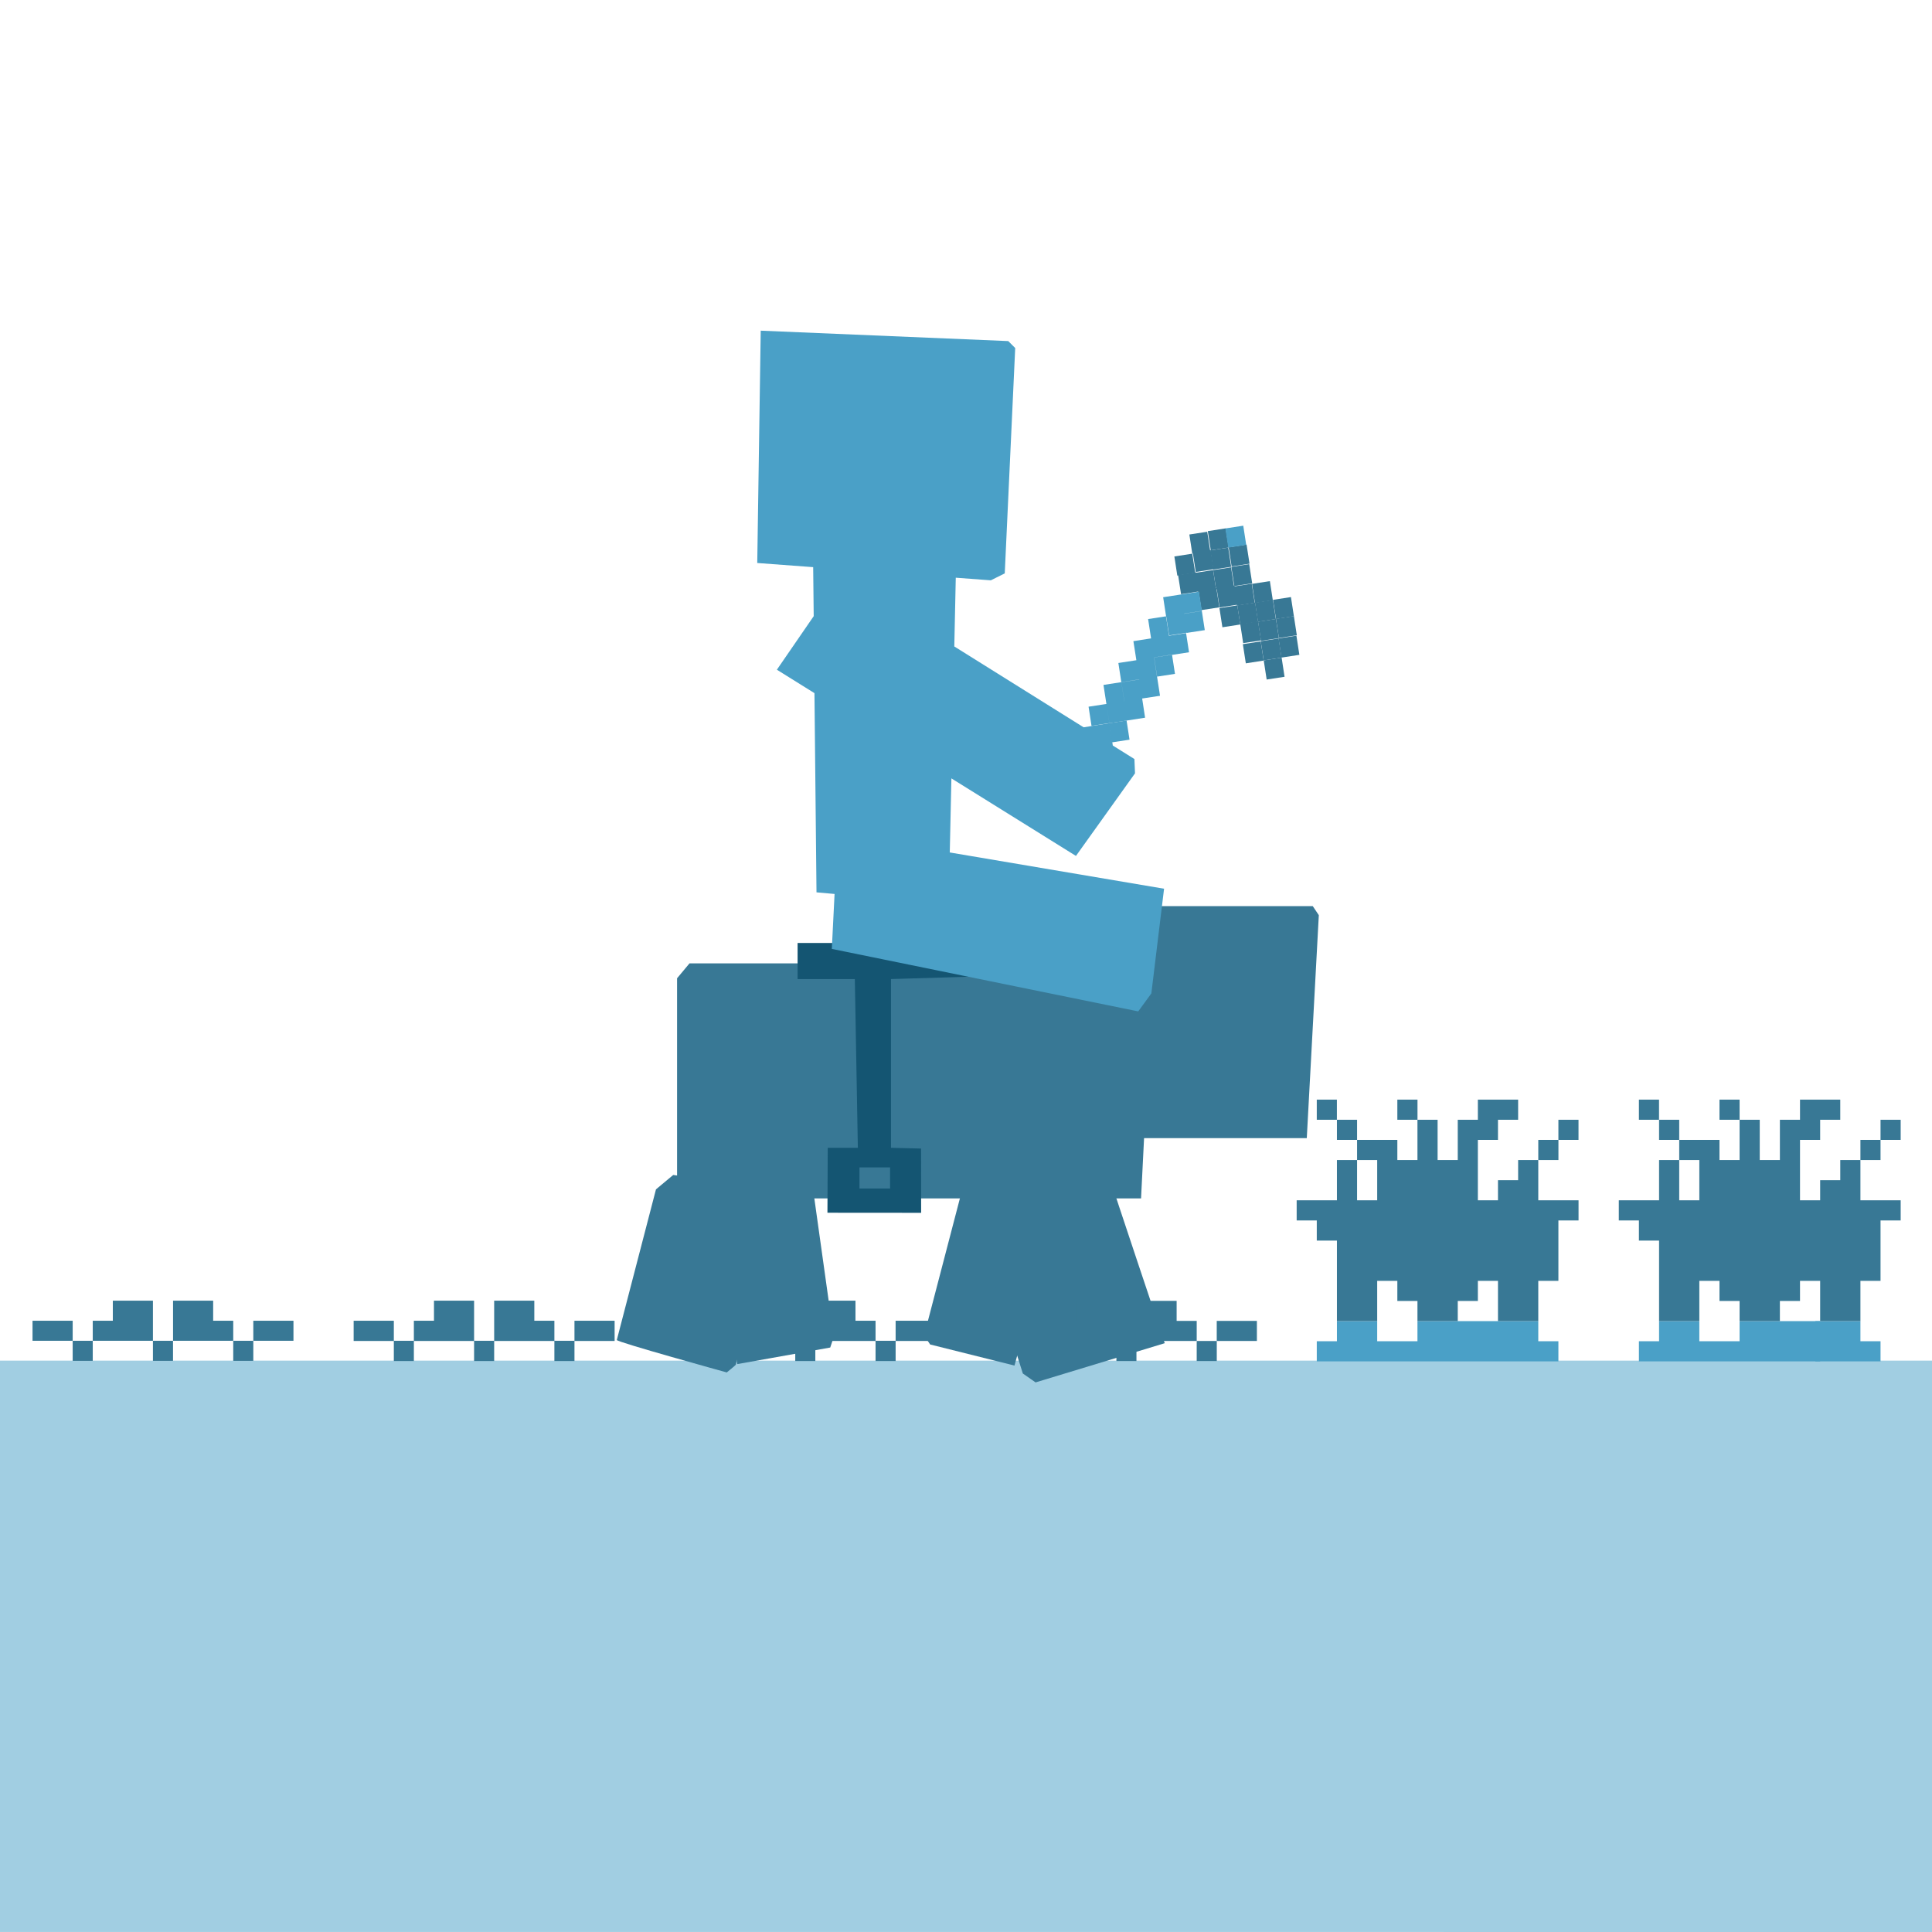 <?xml version="1.0" encoding="utf-8"?>
<!-- Generator: Adobe Illustrator 23.0.6, SVG Export Plug-In . SVG Version: 6.00 Build 0)  -->
<svg version="1.1" id="pig_tractors" xmlns="http://www.w3.org/2000/svg" xmlns:xlink="http://www.w3.org/1999/xlink" x="0px"
	 y="0px" viewBox="0 0 512 512" style="enable-background:new 0 0 512 512;" xml:space="preserve">
<style type="text/css">
	.st0{fill:#FFFFFF;}
	.st1{fill:#A1CEE2;}
	.st2{enable-background:new    ;}
	.st3{fill:#387895;}
	.st4{fill:#145572;}
	.st5{fill:#4AA0C7;}
</style>
<rect class="st0" width="512" height="512"/>
<polygon class="st1" points="0,360.58 0,434.59 0,461.96 0,511.99 50.03,511.99 97.29,511.99 382.53,511.99 382.53,512 512,512 
	512,461.96 512,404.24 512,360.58 "/>
<g>
	<g class="st2">
		<g id="Shape_5">
			<g>
				<polygon class="st3" points="347.9,240.14 303.19,240.14 303.19,255.31 182.72,255.31 179.43,259.25 179.43,317.59 
					302.39,317.59 303.19,301.62 346.31,301.62 349.5,242.53 				"/>
			</g>
		</g>
		<g id="Shape_8">
			<g>
				<polygon class="st3" points="215.36,314.39 186.61,313.59 195.4,361.5 220.02,357.11 220.95,354.31 				"/>
			</g>
		</g>
		<g id="Shape_10">
			<g>
				<polygon class="st3" points="254.49,317.18 244.9,353.91 246.5,356.3 268.85,361.89 280.83,317.98 				"/>
			</g>
		</g>
		<g id="Shape_7">
			<g>
				<path class="st3" d="M178.41,311.38l-4.57,3.81l-10.38,39.92c-0.14,0.51,29.14,8.6,29.14,8.6s2.45-1.98,2.4-2.05l10.32-46.41
					L178.41,311.38z"/>
			</g>
		</g>
		<g id="Shape_9">
			<g>
				<path class="st3" d="M294.29,312.72l-38.12,4.07l14.89,47.2l3.38,2.36l34.23-10.39C308.67,355.96,294.37,313.36,294.29,312.72z"
					/>
			</g>
		</g>
	</g>
	<g>
		<path class="st4" d="M262.47,258.67l0.8-8.78h-51.9v9.58h15.17l0.8,44.71h-7.98l-0.08,17.21l24.83,0.02l-0.02-17.03l-7.97-0.2
			v-44.72L262.47,258.67z M235.88,314.97h-8.11v-5.6h8.11V314.97z"/>
	</g>
	<g>
		
			<rect x="311.74" y="146.99" transform="matrix(0.988 -0.152 0.152 0.988 -19.123 49.623)" class="st3" width="4.8" height="5.14"/>
		
			<rect x="312.62" y="152.1" transform="matrix(0.988 -0.153 0.153 0.988 -19.934 49.95)" class="st3" width="4.8" height="5.14"/>
		
			<rect x="315.71" y="141.17" transform="matrix(0.988 -0.152 0.152 0.988 -18.19 50.161)" class="st3" width="4.8" height="5.14"/>
		
			<rect x="316.5" y="146.27" transform="matrix(0.988 -0.153 0.153 0.988 -18.978 50.407)" class="st3" width="4.8" height="5.14"/>
		
			<rect x="317.28" y="151.33" transform="matrix(0.988 -0.152 0.152 0.988 -19.72 50.518)" class="st3" width="4.79" height="5.14"/>
		
			<rect x="318.07" y="156.37" transform="matrix(0.988 -0.152 0.152 0.988 -20.402 50.456)" class="st3" width="4.79" height="5.14"/>
		
			<rect x="320.5" y="140.46" transform="matrix(0.988 -0.153 0.153 0.988 -18.063 51.017)" class="st3" width="4.8" height="5.14"/>
		
			<rect x="321.23" y="145.52" transform="matrix(0.988 -0.152 0.152 0.988 -18.749 50.911)" class="st3" width="4.8" height="5.14"/>
		
			<rect x="322.03" y="150.61" transform="matrix(0.988 -0.152 0.152 0.988 -19.555 51.234)" class="st3" width="4.8" height="5.14"/>
		
			<rect x="322.81" y="155.68" transform="matrix(0.988 -0.153 0.153 0.988 -20.34 51.48)" class="st3" width="4.8" height="5.14"/>
		
			<rect x="323.6" y="160.79" transform="matrix(0.988 -0.153 0.153 0.988 -21.156 51.803)" class="st3" width="4.8" height="5.14"/>
		
			<rect x="326.01" y="144.82" transform="matrix(0.988 -0.153 0.153 0.988 -18.645 51.842)" class="st3" width="4.8" height="5.14"/>
		
			<rect x="326.76" y="149.87" transform="matrix(0.988 -0.153 0.153 0.988 -19.448 52.157)" class="st3" width="4.79" height="5.14"/>
		
			<rect x="327.53" y="154.94" transform="matrix(0.988 -0.152 0.152 0.988 -20.151 52.122)" class="st3" width="4.79" height="5.14"/>
		
			<rect x="328.33" y="160.06" transform="matrix(0.988 -0.153 0.153 0.988 -20.988 52.518)" class="st3" width="4.8" height="5.14"/>
		
			<rect x="329.14" y="165.1" transform="matrix(0.988 -0.152 0.152 0.988 -21.61 52.27)" class="st3" width="4.79" height="5.14"/>
		
			<rect x="329.87" y="170.17" transform="matrix(0.988 -0.153 0.153 0.988 -22.579 53.053)" class="st3" width="4.79" height="5.14"/>
		
			<rect x="332.33" y="154.25" transform="matrix(0.988 -0.152 0.152 0.988 -19.989 52.846)" class="st3" width="4.79" height="5.14"/>
		
			<rect x="333.11" y="159.31" transform="matrix(0.988 -0.152 0.152 0.988 -20.728 52.947)" class="st3" width="4.79" height="5.14"/>
		
			<rect x="333.9" y="164.39" transform="matrix(0.988 -0.152 0.152 0.988 -21.482 53.092)" class="st3" width="4.8" height="5.14"/>
		
			<rect x="334.65" y="169.45" transform="matrix(0.988 -0.152 0.152 0.988 -22.279 53.377)" class="st3" width="4.8" height="5.14"/>
		
			<rect x="335.44" y="174.53" transform="matrix(0.988 -0.152 0.152 0.988 -23.044 53.557)" class="st3" width="4.8" height="5.14"/>
		
			<rect x="337.81" y="158.6" transform="matrix(0.988 -0.153 0.153 0.988 -20.654 53.951)" class="st3" width="4.8" height="5.14"/>
		
			<rect x="338.65" y="163.63" transform="matrix(0.988 -0.152 0.152 0.988 -21.311 53.806)" class="st3" width="4.8" height="5.14"/>
		
			<rect x="339.36" y="168.71" transform="matrix(0.988 -0.152 0.152 0.988 -22.111 54.087)" class="st3" width="4.8" height="5.14"/>
	</g>
	<g>
		<g>
			<g>
				
					<rect x="294.34" y="191.25" transform="matrix(0.988 -0.152 0.152 0.988 -26.057 47.455)" class="st5" width="4.79" height="5.14"/>
				<polygon class="st5" points="305.88,174.23 305.88,174.21 310.56,173.48 309.78,168.41 309.79,168.41 309,163.33 304.26,164.06 
					305.04,169.14 305.04,169.14 305.05,169.18 300.36,169.91 301.15,174.97 301.12,174.97 301.12,174.97 296.38,175.7 
					297.16,180.78 301.89,180.05 301.89,180.05 301.89,180.05 301.9,180.08 297.18,180.8 297.96,185.85 297.95,185.85 
					297.17,180.78 292.43,181.51 293.21,186.56 288.48,187.28 289.26,192.36 294,191.63 293.22,186.59 293.22,186.59 294.01,191.66 
					298.73,190.93 298.73,190.93 303.46,190.2 302.69,185.15 302.7,185.15 302.69,185.11 307.42,184.39 306.63,179.31 
					306.62,179.31 305.85,174.26 305.87,174.26 306.65,179.31 311.38,178.58 310.6,173.51 				"/>
				
					<rect x="310.12" y="168.04" transform="matrix(0.988 -0.152 0.152 0.988 -22.351 49.622)" class="st5" width="4.79" height="5.14"/>
				<polygon class="st5" points="313.79,162.64 313.79,162.61 318.51,161.89 317.73,156.81 312.99,157.54 313.77,162.6 
					313.77,162.6 312.99,157.54 308.25,158.27 309.03,163.35 309.05,163.35 309.83,168.4 314.54,167.67 314.55,167.72 
					319.28,166.99 318.5,161.92 				"/>
				
					<rect x="325.23" y="139.67" transform="matrix(0.988 -0.152 0.152 0.988 -17.823 51.486)" class="st5" width="4.8" height="5.14"/>
				<polygon class="st5" points="252.13,206.28 285.14,226.83 300.79,204.94 300.63,201.15 294.9,197.57 294.78,196.74 
					293.81,196.89 293.8,196.89 294.75,196.74 293.97,191.66 289.22,192.4 289.23,192.42 287.17,192.74 252.9,171.32 253.29,153.1 
					262.58,153.79 266.27,151.95 269.04,92.23 267.2,90.39 201.6,87.63 200.68,149.2 215.5,150.3 215.64,163.29 205.88,177.48 
					215.84,183.69 216.38,236.48 221.17,236.91 220.44,251.47 301.64,268.03 305.12,263.27 308.49,235.52 251.7,225.91 				"/>
				<polygon class="st5" points="493.03,355.44 493.03,350.11 488.2,350.11 487.69,350.11 481.1,350.11 481.1,355.44 481.1,360.78 
					487.69,360.78 488.2,360.78 493.03,360.78 498.36,360.78 498.36,355.44 				"/>
				<polygon class="st5" points="471.69,350.11 466.35,350.11 461.01,350.11 461.01,355.44 455.68,355.44 450.34,355.44 
					450.34,350.11 445.01,350.11 439.67,350.11 439.67,355.44 434.33,355.44 434.33,360.78 439.67,360.78 445.01,360.78 
					450.34,360.78 455.68,360.78 461.01,360.78 466.35,360.78 471.69,360.78 477.02,360.78 482.35,360.78 482.35,355.44 
					482.35,350.11 477.02,350.11 				"/>
				<polygon class="st5" points="407.66,350.11 402.32,350.11 396.98,350.11 391.65,350.11 386.32,350.11 380.98,350.11 
					375.64,350.11 375.64,355.44 370.31,355.44 364.97,355.44 364.97,350.11 359.64,350.11 354.3,350.11 354.3,355.44 
					348.96,355.44 348.96,360.78 354.3,360.78 359.64,360.78 364.97,360.78 370.31,360.78 375.64,360.78 380.98,360.78 
					386.32,360.78 391.65,360.78 396.98,360.78 402.32,360.78 407.66,360.78 412.99,360.78 412.99,355.44 407.66,355.44 				"/>
			</g>
			<g>
				<polygon class="st3" points="493.03,307.42 487.69,307.42 487.69,312.76 482.36,312.76 482.36,318.09 477.02,318.09 
					477.02,312.76 477.02,307.42 477.02,302.08 482.36,302.08 482.36,296.75 487.69,296.75 487.69,291.41 482.36,291.41 
					477.02,291.41 477.02,296.75 471.69,296.75 471.69,302.08 471.69,307.42 466.35,307.42 466.35,302.08 466.35,296.75 
					461.01,296.75 461.01,302.08 461.01,307.42 455.68,307.42 455.68,302.08 450.34,302.08 445.01,302.08 445.01,307.42 
					450.34,307.42 450.34,312.76 450.34,318.09 445.01,318.09 445.01,312.76 445.01,307.42 439.67,307.42 439.67,312.76 
					439.67,318.09 434.33,318.09 429,318.09 429,323.43 434.33,323.43 434.33,328.77 439.67,328.77 439.67,334.1 439.67,339.44 
					439.67,344.77 439.67,350.11 445.01,350.11 450.34,350.11 450.34,344.77 450.34,339.44 455.68,339.44 455.68,344.77 
					461.01,344.77 461.01,350.11 466.35,350.11 471.69,350.11 471.69,344.77 477.02,344.77 477.02,339.44 482.36,339.44 
					482.36,344.77 482.36,350.11 487.69,350.11 493.03,350.11 493.03,344.77 493.03,339.44 498.36,339.44 498.36,334.1 
					498.36,328.77 498.36,323.43 503.7,323.43 503.7,318.09 498.36,318.09 493.03,318.09 493.03,312.76 				"/>
				<polygon class="st3" points="402.32,312.76 396.98,312.76 396.98,318.09 391.65,318.09 391.65,312.76 391.65,307.42 
					391.65,302.08 396.98,302.08 396.98,296.75 402.32,296.75 402.32,291.41 396.98,291.41 391.65,291.41 391.65,296.75 
					386.32,296.75 386.32,302.08 386.32,307.42 380.98,307.42 380.98,302.08 380.98,296.75 375.64,296.75 375.64,302.08 
					375.64,307.42 370.31,307.42 370.31,302.08 364.97,302.08 359.64,302.08 359.64,307.42 364.97,307.42 364.97,312.76 
					364.97,318.09 359.64,318.09 359.64,312.76 359.64,307.42 354.3,307.42 354.3,312.76 354.3,318.09 348.96,318.09 343.63,318.09 
					343.63,323.43 348.96,323.43 348.96,328.77 354.3,328.77 354.3,334.1 354.3,339.44 354.3,344.77 354.3,350.11 359.64,350.11 
					364.97,350.11 364.97,344.77 364.97,339.44 370.31,339.44 370.31,344.77 375.64,344.77 375.64,350.11 380.98,350.11 
					386.32,350.11 386.32,344.77 391.65,344.77 391.65,339.44 396.98,339.44 396.98,344.77 396.98,350.11 402.32,350.11 
					407.66,350.11 407.66,344.77 407.66,339.44 412.99,339.44 412.99,334.1 412.99,328.77 412.99,323.43 418.33,323.43 
					418.33,318.09 412.99,318.09 407.66,318.09 407.66,312.76 407.66,307.42 402.32,307.42 				"/>
				<rect x="493.03" y="302.08" class="st3" width="5.33" height="5.34"/>
				<rect x="407.66" y="302.08" class="st3" width="5.34" height="5.34"/>
				<rect x="498.36" y="296.75" class="st3" width="5.34" height="5.33"/>
				<rect x="439.67" y="296.75" class="st3" width="5.34" height="5.33"/>
				<rect x="412.99" y="296.75" class="st3" width="5.33" height="5.33"/>
				<rect x="354.3" y="296.75" class="st3" width="5.34" height="5.33"/>
				<rect x="455.68" y="291.41" class="st3" width="5.33" height="5.34"/>
				<rect x="434.33" y="291.41" class="st3" width="5.33" height="5.34"/>
				<rect x="370.31" y="291.41" class="st3" width="5.34" height="5.34"/>
				<rect x="348.96" y="291.41" class="st3" width="5.33" height="5.34"/>
			</g>
		</g>
		<g>
			<rect x="317.14" y="355.37" class="st3" width="5.32" height="5.32"/>
			<rect x="295.86" y="355.37" class="st3" width="5.31" height="5.32"/>
			<rect x="274.58" y="355.37" class="st3" width="5.32" height="5.32"/>
			<polygon class="st3" points="327.77,350.05 322.45,350.05 322.45,355.37 327.77,355.37 333.09,355.37 333.09,350.05 			"/>
			<polygon class="st3" points="311.82,350.05 311.82,344.74 306.5,344.74 301.18,344.74 301.18,350.05 301.18,355.37 306.5,355.37 
				311.82,355.37 317.14,355.37 317.14,350.05 			"/>
			<polygon class="st3" points="269.26,350.05 263.94,350.05 263.94,355.37 269.26,355.37 274.58,355.37 274.58,350.05 			"/>
			<polygon class="st3" points="295.86,344.74 290.54,344.74 285.22,344.74 285.22,350.05 279.9,350.05 279.9,355.37 285.22,355.37 
				290.54,355.37 295.86,355.37 295.86,350.05 			"/>
			<polygon class="st3" points="237.35,350.01 237.35,350.05 237.35,355.32 232.03,355.32 232.03,350.05 232.03,350.01 
				226.71,350.01 226.71,344.74 226.71,344.69 221.39,344.69 216.07,344.69 216.07,344.74 216.07,350.01 216.07,350.05 
				216.07,355.32 210.75,355.32 210.75,350.05 210.75,350.01 210.75,344.74 210.75,344.69 205.43,344.69 200.11,344.69 
				200.11,344.74 200.11,350.01 194.79,350.01 194.79,350.05 194.79,350.05 194.79,355.32 189.47,355.32 189.47,350.05 
				189.47,350.01 184.15,350.01 178.84,350.01 178.84,350.05 178.83,350.05 178.83,355.37 178.84,355.37 184.15,355.37 
				189.47,355.37 189.47,360.65 189.47,360.69 194.79,360.69 194.79,360.69 194.79,360.65 194.79,355.37 200.11,355.37 
				205.43,355.37 210.75,355.37 210.75,360.69 210.75,360.69 216.07,360.69 216.07,360.65 216.07,355.37 221.39,355.37 
				226.71,355.37 226.71,355.37 232.03,355.37 232.03,360.65 232.03,360.69 237.35,360.69 237.35,360.65 237.35,355.37 
				242.67,355.37 242.67,355.37 247.99,355.37 247.99,355.32 247.99,350.05 247.99,350.01 242.67,350.01 			"/>
			<rect x="61.81" y="355.32" class="st3" width="5.32" height="5.32"/>
			<rect x="40.53" y="355.32" class="st3" width="5.32" height="5.32"/>
			<rect x="19.26" y="355.32" class="st3" width="5.32" height="5.32"/>
			<polygon class="st3" points="157.56,350.01 152.24,350.01 152.24,350.05 152.24,355.32 146.92,355.32 146.92,350.05 
				146.92,350.01 141.6,350.01 141.6,344.69 141.6,344.69 136.28,344.69 130.96,344.69 130.96,344.74 130.96,350.01 130.96,350.05 
				130.96,355.32 125.64,355.32 125.64,350.01 125.64,344.69 125.64,344.69 120.32,344.69 115.01,344.69 115.01,344.74 
				115.01,350.01 109.68,350.01 109.68,350.01 109.68,350.05 109.68,355.32 104.37,355.32 104.37,350.05 104.37,350.01 
				99.05,350.01 93.73,350.01 93.72,350.01 93.72,350.05 93.72,355.32 93.72,355.37 99.05,355.37 104.37,355.37 104.37,360.65 
				104.37,360.69 109.68,360.69 109.68,360.65 109.68,360.65 109.68,355.37 115.01,355.37 120.32,355.37 125.64,355.37 
				125.64,360.65 125.64,360.69 130.96,360.69 130.96,360.65 130.96,355.37 136.28,355.37 141.6,355.37 146.92,355.37 
				146.92,360.65 146.92,360.69 152.24,360.69 152.24,360.65 152.24,355.37 157.56,355.37 162.88,355.37 162.88,355.32 
				162.88,350.05 162.88,350.01 			"/>
			<polygon class="st3" points="67.13,350.01 67.13,355.32 72.45,355.32 77.77,355.32 77.77,350.01 72.45,350.01 			"/>
			<polygon class="st3" points="56.49,350.01 56.49,344.69 51.18,344.69 45.86,344.69 45.86,350.01 45.86,355.32 51.18,355.32 
				56.49,355.32 61.81,355.32 61.81,350.01 			"/>
			<polygon class="st3" points="13.94,350.01 8.62,350.01 8.62,355.32 13.94,355.32 19.26,355.32 19.26,350.01 			"/>
			<polygon class="st3" points="40.53,344.69 35.22,344.69 29.9,344.69 29.9,350.01 24.58,350.01 24.58,355.32 29.9,355.32 
				35.22,355.32 40.53,355.32 40.53,350.01 			"/>
		</g>
	</g>
</g>
</svg>
